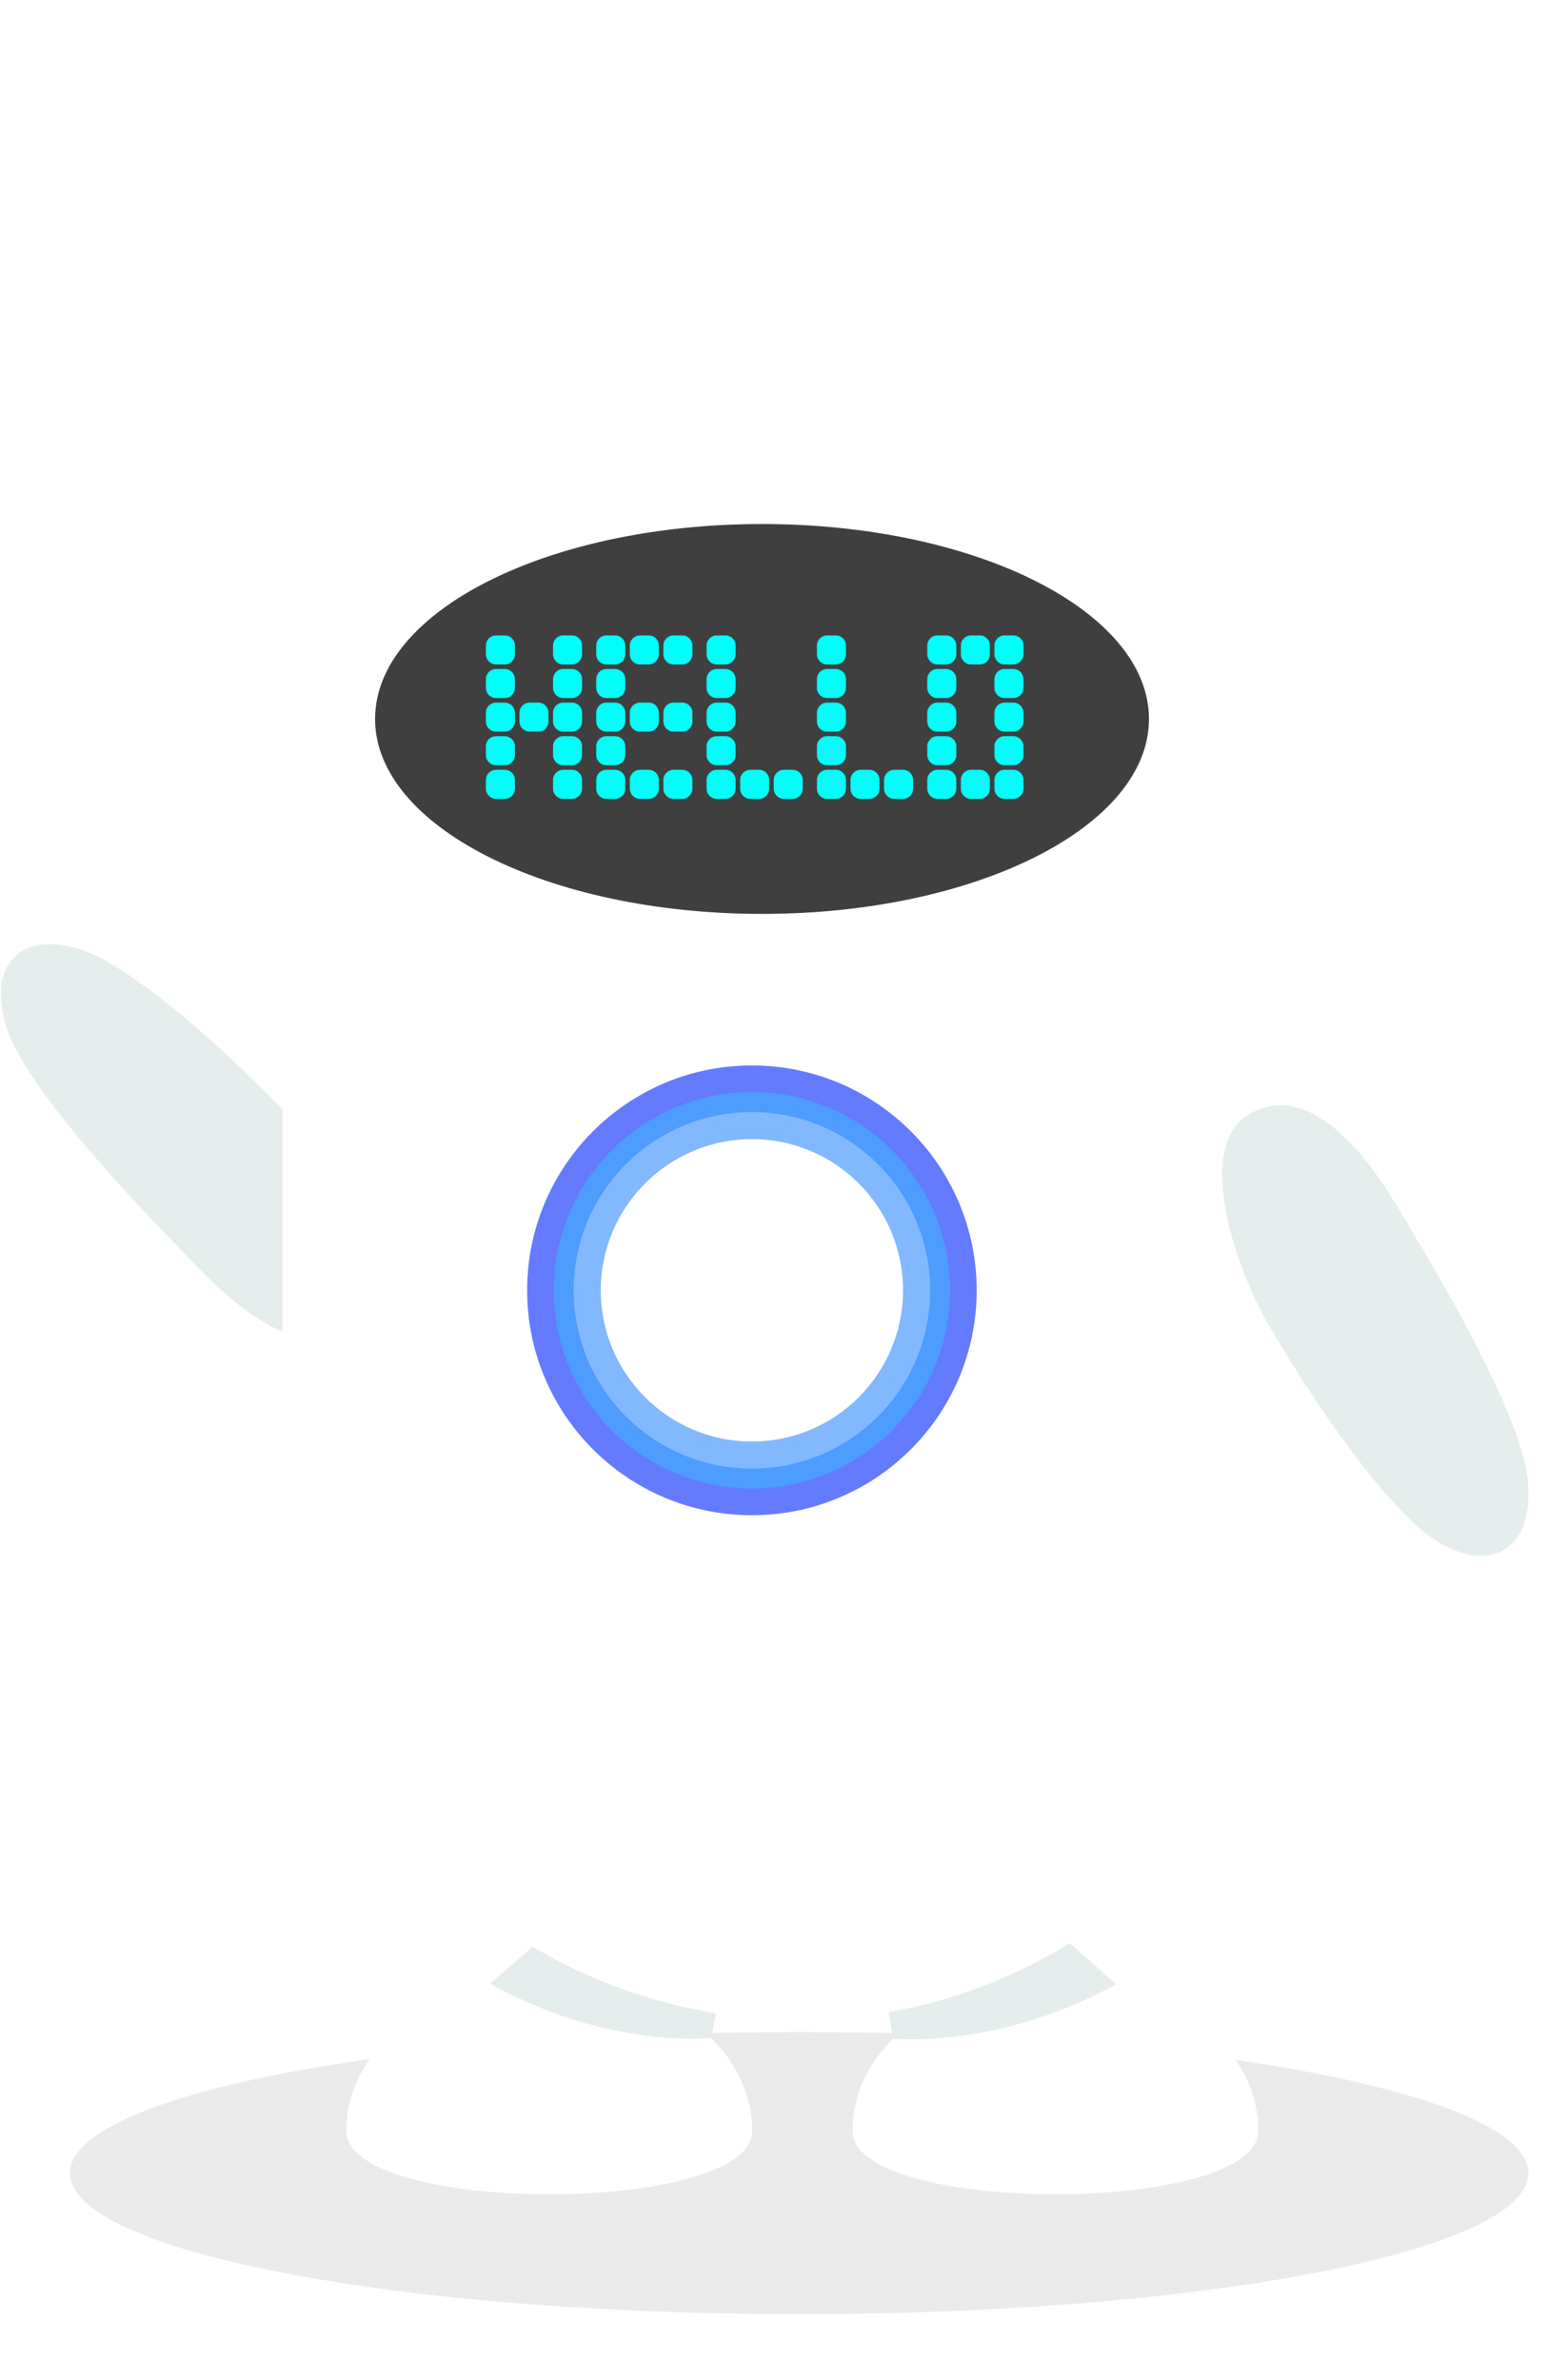 <?xml version="1.0" encoding="UTF-8" standalone="no"?>
<!-- Created with Inkscape (http://www.inkscape.org/) -->

<svg
   xmlns:dc="http://purl.org/dc/elements/1.1/"
   xmlns:cc="http://creativecommons.org/ns#"
   xmlns:rdf="http://www.w3.org/1999/02/22-rdf-syntax-ns#"
   xmlns:svg="http://www.w3.org/2000/svg"
   xmlns="http://www.w3.org/2000/svg"
   xmlns:sodipodi="http://sodipodi.sourceforge.net/DTD/sodipodi-0.dtd"
   xmlns:inkscape="http://www.inkscape.org/namespaces/inkscape"
   width="11.112mm"
   height="16.859mm"
   viewBox="0 0 11.112 16.859"
   version="1.1"
   id="svg8"
   inkscape:version="0.92.3 (2405546, 2018-03-11)"
   sodipodi:docname="cleraybot.svg"
   style="enable-background:new">
  <defs
     id="defs2">
    <filter
       inkscape:collect="always"
       style="color-interpolation-filters:sRGB"
       id="filter5297">
      <feBlend
         inkscape:collect="always"
         mode="multiply"
         in2="BackgroundImage"
         id="feBlend5299" />
    </filter>
  </defs>
  <sodipodi:namedview
     id="base"
     pagecolor="#ffffff"
     bordercolor="#666666"
     borderopacity="1.0"
     inkscape:pageopacity="0.0"
     inkscape:pageshadow="2"
     inkscape:zoom="11.2"
     inkscape:cx="48.460416"
     inkscape:cy="36.659828"
     inkscape:document-units="mm"
     inkscape:current-layer="g5127"
     showgrid="false"
     inkscape:window-width="2560"
     inkscape:window-height="1017"
     inkscape:window-x="1912"
     inkscape:window-y="-8"
     inkscape:window-maximized="1"
     fit-margin-top="0"
     fit-margin-left="0"
     fit-margin-right="0"
     fit-margin-bottom="0" />
  <g
     inkscape:label="Layer 1"
     inkscape:groupmode="layer"
     id="layer1"
     style="filter:url(#filter5297)"
     transform="translate(-0.065,-197.029)">
    <g
       id="g5127"
       transform="matrix(0.017,0,0,0.017,-4.786,195.376)">
      <g
         id="g4896"
         transform="matrix(1,0,0,0.993,4.114,3.392)">
	<path
   id="path4870"
   d="m 918.4,1006.4 c 0,32.7 -136.1,59.2 -304,59.2 -167.9,0 -304,-26.5 -304,-59.2 0,-32.7 136.1,-59.2 304,-59.2 167.9,-0.1 304,26.5 304,59.2 z"
   class="st0"
   inkscape:connector-curvature="0"
   style="opacity:0.1;fill:#333333" />

	<path
   id="path4872"
   d="m 403.6,564.8 c 18.9,19.8 48.5,66.3 28.7,85.1 -19.8,18.9 -49.2,-3.2 -68.1,-23.1 -12.8,-13.5 -62.7,-63.3 -77.6,-94.6 -3.9,-8.2 -9.4,-26.5 0.9,-36.3 10.3,-9.8 28.3,-3.5 36.3,0.9 30.2,16.8 67.1,54.6 79.8,68 z"
   class="st1"
   inkscape:connector-curvature="0"
   style="fill:#e6eded" />

	<g
   id="g4892">
		<path
   id="path4874"
   d="m 594.8,988.6 c 0,35.6 -169.2,35.6 -169.2,0 0,-35.6 37.9,-64.5 84.6,-64.5 46.8,0 84.6,28.9 84.6,64.5 z"
   class="st2"
   inkscape:connector-curvature="0"
   style="fill:#ffffff" />

		<path
   id="path4876"
   d="m 805.8,988.6 c 0,35.6 -169.2,35.6 -169.2,0 0,-35.6 37.9,-64.5 84.6,-64.5 46.8,0 84.6,28.9 84.6,64.5 z"
   class="st2"
   inkscape:connector-curvature="0"
   style="fill:#ffffff" />

		<g
   id="g4880">
			<path
   id="path4878"
   d="m 531.3,886.6 -45.7,40.3 c 9.9,5.6 22.4,11.2 34.4,15 20.5,6.5 40.5,8.9 57.8,7.8 l 8.7,-50.6 z"
   class="st1"
   inkscape:connector-curvature="0"
   style="fill:#e6eded" />

		</g>

		<g
   id="g4884">
			<path
   id="path4882"
   d="m 701.1,886.6 45.4,40.5 c -9.9,5.6 -22.1,11 -34.1,14.8 -20.5,6.5 -41.6,9.2 -59,8.1 l -7.5,-50.8 z"
   class="st1"
   inkscape:connector-curvature="0"
   style="fill:#e6eded" />

		</g>

		<path
   id="path4886"
   d="m 664.6,105.6 c -37.1,50 -60.7,130.8 -64.1,166.7 0,0 17.6,0.6 19.3,0 20.8,-93.7 77.4,-137.4 80.9,-147.8 3.5,-10.5 -1,-22.2 -10.1,-26.2 -8.9,-4.1 -19.4,-1.5 -26,7.3 z"
   class="st2"
   inkscape:connector-curvature="0"
   style="fill:#ffffff" />

		<path
   id="path4888"
   d="M 827,434.9 C 827,317.2 732.6,222 614.9,222 h -1 C 496.2,222 399,317.2 399,434.9 c 0,73.5 0,294.1 0,294.1 0,117.6 97.2,213 214.9,213 h 1 C 732.6,942 827,846.6 827,728.9 c 0,0 0,-220.5 0,-294 z"
   class="st2"
   inkscape:connector-curvature="0"
   style="fill:#ffffff" />

		<path
   id="path4890"
   d="m 760.2,396.2 c 0,45.2 -72.2,81.8 -161.3,81.8 -89.1,0 -161.3,-36.6 -161.3,-81.8 0,-45.2 72.2,-81.8 161.3,-81.8 89.1,0 161.3,36.6 161.3,81.8 z"
   class="st3"
   inkscape:connector-curvature="0"
   style="fill:#3f3f3f" />

	</g>

	<path
   id="path4894"
   d="m 810.7,651.5 c -13.9,-23.6 -32.2,-75.6 -8.6,-89.5 23.6,-13.9 47.2,14.4 61.1,38 9.4,16 46.6,76 54,109.8 1.9,8.9 3.1,27.9 -9.1,35.1 -12.2,7.2 -28.4,-3 -35.1,-9.1 -25.7,-23.1 -53,-68.4 -62.3,-84.3 z"
   class="st1"
   inkscape:connector-curvature="0"
   style="fill:#e6eded" />

</g>
      <g
         id="g5024">
	<g
   id="g4908">
		<path
   id="path4898"
   d="m 500,366.2 c 0,-2.3 -1.9,-4.2 -4.2,-4.2 h -3.7 c -2.3,0 -4.2,1.9 -4.2,4.2 v 3.7 c 0,2.3 1.9,4.2 4.2,4.2 h 3.7 c 2.3,0 4.2,-1.9 4.2,-4.2 z"
   class="st4"
   inkscape:connector-curvature="0"
   style="fill:#00fff8" />

		<path
   id="path4900"
   d="m 500,380.2 c 0,-2.3 -1.9,-4.2 -4.2,-4.2 h -3.7 c -2.3,0 -4.2,1.9 -4.2,4.2 v 3.7 c 0,2.3 1.9,4.2 4.2,4.2 h 3.7 c 2.3,0 4.2,-1.9 4.2,-4.2 z"
   class="st4"
   inkscape:connector-curvature="0"
   style="fill:#00fff8" />

		<path
   id="path4902"
   d="m 500,394.2 c 0,-2.3 -1.9,-4.2 -4.2,-4.2 h -3.7 c -2.3,0 -4.2,1.9 -4.2,4.2 v 3.7 c 0,2.3 1.9,4.2 4.2,4.2 h 3.7 c 2.3,0 4.2,-1.9 4.2,-4.2 z"
   class="st4"
   inkscape:connector-curvature="0"
   style="fill:#00fff8" />

		<path
   id="path4904"
   d="m 500,408.2 c 0,-2.3 -1.9,-4.2 -4.2,-4.2 h -3.7 c -2.3,0 -4.2,1.9 -4.2,4.2 v 3.7 c 0,2.3 1.9,4.2 4.2,4.2 h 3.7 c 2.3,0 4.2,-1.9 4.2,-4.2 z"
   class="st4"
   inkscape:connector-curvature="0"
   style="fill:#00fff8" />

		<path
   id="path4906"
   d="m 500,422.2 c 0,-2.3 -1.9,-4.2 -4.2,-4.2 h -3.7 c -2.3,0 -4.2,1.9 -4.2,4.2 v 3.7 c 0,2.3 1.9,4.2 4.2,4.2 h 3.7 c 2.3,0 4.2,-1.9 4.2,-4.2 z"
   class="st4"
   inkscape:connector-curvature="0"
   style="fill:#00fff8" />

	</g>

	<g
   id="g4912">
		<path
   id="path4910"
   d="m 514,394.2 c 0,-2.3 -1.9,-4.2 -4.2,-4.2 h -3.7 c -2.3,0 -4.2,1.9 -4.2,4.2 v 3.7 c 0,2.3 1.9,4.2 4.2,4.2 h 3.7 c 2.3,0 4.2,-1.9 4.2,-4.2 z"
   class="st4"
   inkscape:connector-curvature="0"
   style="fill:#00fff8" />

	</g>

	<g
   id="g4924">
		<path
   id="path4914"
   d="m 528,366.2 c 0,-2.3 -1.9,-4.2 -4.2,-4.2 h -3.7 c -2.3,0 -4.2,1.9 -4.2,4.2 v 3.7 c 0,2.3 1.9,4.2 4.2,4.2 h 3.7 c 2.3,0 4.2,-1.9 4.2,-4.2 z"
   class="st4"
   inkscape:connector-curvature="0"
   style="fill:#00fff8" />

		<path
   id="path4916"
   d="m 528,380.2 c 0,-2.3 -1.9,-4.2 -4.2,-4.2 h -3.7 c -2.3,0 -4.2,1.9 -4.2,4.2 v 3.7 c 0,2.3 1.9,4.2 4.2,4.2 h 3.7 c 2.3,0 4.2,-1.9 4.2,-4.2 z"
   class="st4"
   inkscape:connector-curvature="0"
   style="fill:#00fff8" />

		<path
   id="path4918"
   d="m 528,394.2 c 0,-2.3 -1.9,-4.2 -4.2,-4.2 h -3.7 c -2.3,0 -4.2,1.9 -4.2,4.2 v 3.7 c 0,2.3 1.9,4.2 4.2,4.2 h 3.7 c 2.3,0 4.2,-1.9 4.2,-4.2 z"
   class="st4"
   inkscape:connector-curvature="0"
   style="fill:#00fff8" />

		<path
   id="path4920"
   d="m 528,408.2 c 0,-2.3 -1.9,-4.2 -4.2,-4.2 h -3.7 c -2.3,0 -4.2,1.9 -4.2,4.2 v 3.7 c 0,2.3 1.9,4.2 4.2,4.2 h 3.7 c 2.3,0 4.2,-1.9 4.2,-4.2 z"
   class="st4"
   inkscape:connector-curvature="0"
   style="fill:#00fff8" />

		<path
   id="path4922"
   d="m 528,422.2 c 0,-2.3 -1.9,-4.2 -4.2,-4.2 h -3.7 c -2.3,0 -4.2,1.9 -4.2,4.2 v 3.7 c 0,2.3 1.9,4.2 4.2,4.2 h 3.7 c 2.3,0 4.2,-1.9 4.2,-4.2 z"
   class="st4"
   inkscape:connector-curvature="0"
   style="fill:#00fff8" />

	</g>

	<g
   id="g4936">
		<path
   id="path4926"
   d="m 546,366.2 c 0,-2.3 -1.9,-4.2 -4.2,-4.2 h -3.7 c -2.3,0 -4.2,1.9 -4.2,4.2 v 3.7 c 0,2.3 1.9,4.2 4.2,4.2 h 3.7 c 2.3,0 4.2,-1.9 4.2,-4.2 z"
   class="st4"
   inkscape:connector-curvature="0"
   style="fill:#00fff8" />

		<path
   id="path4928"
   d="m 546,380.2 c 0,-2.3 -1.9,-4.2 -4.2,-4.2 h -3.7 c -2.3,0 -4.2,1.9 -4.2,4.2 v 3.7 c 0,2.3 1.9,4.2 4.2,4.2 h 3.7 c 2.3,0 4.2,-1.9 4.2,-4.2 z"
   class="st4"
   inkscape:connector-curvature="0"
   style="fill:#00fff8" />

		<path
   id="path4930"
   d="m 546,394.2 c 0,-2.3 -1.9,-4.2 -4.2,-4.2 h -3.7 c -2.3,0 -4.2,1.9 -4.2,4.2 v 3.7 c 0,2.3 1.9,4.2 4.2,4.2 h 3.7 c 2.3,0 4.2,-1.9 4.2,-4.2 z"
   class="st4"
   inkscape:connector-curvature="0"
   style="fill:#00fff8" />

		<path
   id="path4932"
   d="m 546,408.2 c 0,-2.3 -1.9,-4.2 -4.2,-4.2 h -3.7 c -2.3,0 -4.2,1.9 -4.2,4.2 v 3.7 c 0,2.3 1.9,4.2 4.2,4.2 h 3.7 c 2.3,0 4.2,-1.9 4.2,-4.2 z"
   class="st4"
   inkscape:connector-curvature="0"
   style="fill:#00fff8" />

		<path
   id="path4934"
   d="m 546,422.2 c 0,-2.3 -1.9,-4.2 -4.2,-4.2 h -3.7 c -2.3,0 -4.2,1.9 -4.2,4.2 v 3.7 c 0,2.3 1.9,4.2 4.2,4.2 h 3.7 c 2.3,0 4.2,-1.9 4.2,-4.2 z"
   class="st4"
   inkscape:connector-curvature="0"
   style="fill:#00fff8" />

	</g>

	<g
   id="g4944">
		<path
   id="path4938"
   d="m 560,366.2 c 0,-2.3 -1.9,-4.2 -4.2,-4.2 h -3.7 c -2.3,0 -4.2,1.9 -4.2,4.2 v 3.7 c 0,2.3 1.9,4.2 4.2,4.2 h 3.7 c 2.3,0 4.2,-1.9 4.2,-4.2 z"
   class="st4"
   inkscape:connector-curvature="0"
   style="fill:#00fff8" />

		<path
   id="path4940"
   d="m 560,394.2 c 0,-2.3 -1.9,-4.2 -4.2,-4.2 h -3.7 c -2.3,0 -4.2,1.9 -4.2,4.2 v 3.7 c 0,2.3 1.9,4.2 4.2,4.2 h 3.7 c 2.3,0 4.2,-1.9 4.2,-4.2 z"
   class="st4"
   inkscape:connector-curvature="0"
   style="fill:#00fff8" />

		<path
   id="path4942"
   d="m 560,422.2 c 0,-2.3 -1.9,-4.2 -4.2,-4.2 h -3.7 c -2.3,0 -4.2,1.9 -4.2,4.2 v 3.7 c 0,2.3 1.9,4.2 4.2,4.2 h 3.7 c 2.3,0 4.2,-1.9 4.2,-4.2 z"
   class="st4"
   inkscape:connector-curvature="0"
   style="fill:#00fff8" />

	</g>

	<g
   id="g4952">
		<path
   id="path4946"
   d="m 574,366.2 c 0,-2.3 -1.9,-4.2 -4.2,-4.2 h -3.7 c -2.3,0 -4.2,1.9 -4.2,4.2 v 3.7 c 0,2.3 1.9,4.2 4.2,4.2 h 3.7 c 2.3,0 4.2,-1.9 4.2,-4.2 z"
   class="st4"
   inkscape:connector-curvature="0"
   style="fill:#00fff8" />

		<path
   id="path4948"
   d="m 574,394.2 c 0,-2.3 -1.9,-4.2 -4.2,-4.2 h -3.7 c -2.3,0 -4.2,1.9 -4.2,4.2 v 3.7 c 0,2.3 1.9,4.2 4.2,4.2 h 3.7 c 2.3,0 4.2,-1.9 4.2,-4.2 z"
   class="st4"
   inkscape:connector-curvature="0"
   style="fill:#00fff8" />

		<path
   id="path4950"
   d="m 574,422.2 c 0,-2.3 -1.9,-4.2 -4.2,-4.2 h -3.7 c -2.3,0 -4.2,1.9 -4.2,4.2 v 3.7 c 0,2.3 1.9,4.2 4.2,4.2 h 3.7 c 2.3,0 4.2,-1.9 4.2,-4.2 z"
   class="st4"
   inkscape:connector-curvature="0"
   style="fill:#00fff8" />

	</g>

	<g
   id="g4964">
		<path
   id="path4954"
   d="m 592,366.2 c 0,-2.3 -1.9,-4.2 -4.2,-4.2 h -3.7 c -2.3,0 -4.2,1.9 -4.2,4.2 v 3.7 c 0,2.3 1.9,4.2 4.2,4.2 h 3.7 c 2.3,0 4.2,-1.9 4.2,-4.2 z"
   class="st4"
   inkscape:connector-curvature="0"
   style="fill:#00fff8" />

		<path
   id="path4956"
   d="m 592,380.2 c 0,-2.3 -1.9,-4.2 -4.2,-4.2 h -3.7 c -2.3,0 -4.2,1.9 -4.2,4.2 v 3.7 c 0,2.3 1.9,4.2 4.2,4.2 h 3.7 c 2.3,0 4.2,-1.9 4.2,-4.2 z"
   class="st4"
   inkscape:connector-curvature="0"
   style="fill:#00fff8" />

		<path
   id="path4958"
   d="m 592,394.2 c 0,-2.3 -1.9,-4.2 -4.2,-4.2 h -3.7 c -2.3,0 -4.2,1.9 -4.2,4.2 v 3.7 c 0,2.3 1.9,4.2 4.2,4.2 h 3.7 c 2.3,0 4.2,-1.9 4.2,-4.2 z"
   class="st4"
   inkscape:connector-curvature="0"
   style="fill:#00fff8" />

		<path
   id="path4960"
   d="m 592,408.2 c 0,-2.3 -1.9,-4.2 -4.2,-4.2 h -3.7 c -2.3,0 -4.2,1.9 -4.2,4.2 v 3.7 c 0,2.3 1.9,4.2 4.2,4.2 h 3.7 c 2.3,0 4.2,-1.9 4.2,-4.2 z"
   class="st4"
   inkscape:connector-curvature="0"
   style="fill:#00fff8" />

		<path
   id="path4962"
   d="m 592,422.2 c 0,-2.3 -1.9,-4.2 -4.2,-4.2 h -3.7 c -2.3,0 -4.2,1.9 -4.2,4.2 v 3.7 c 0,2.3 1.9,4.2 4.2,4.2 h 3.7 c 2.3,0 4.2,-1.9 4.2,-4.2 z"
   class="st4"
   inkscape:connector-curvature="0"
   style="fill:#00fff8" />

	</g>

	<g
   id="g4968">
		<path
   id="path4966"
   d="m 606,422.2 c 0,-2.3 -1.9,-4.2 -4.2,-4.2 h -3.7 c -2.3,0 -4.2,1.9 -4.2,4.2 v 3.7 c 0,2.3 1.9,4.2 4.2,4.2 h 3.7 c 2.3,0 4.2,-1.9 4.2,-4.2 z"
   class="st4"
   inkscape:connector-curvature="0"
   style="fill:#00fff8" />

	</g>

	<g
   id="g4972">
		<path
   id="path4970"
   d="m 620,422.2 c 0,-2.3 -1.9,-4.2 -4.2,-4.2 h -3.7 c -2.3,0 -4.2,1.9 -4.2,4.2 v 3.7 c 0,2.3 1.9,4.2 4.2,4.2 h 3.7 c 2.3,0 4.2,-1.9 4.2,-4.2 z"
   class="st4"
   inkscape:connector-curvature="0"
   style="fill:#00fff8" />

	</g>

	<g
   id="g4988">
		<path
   id="path4974"
   d="m 638,366.2 c 0,-2.3 -1.9,-4.2 -4.2,-4.2 h -3.7 c -2.3,0 -4.2,1.9 -4.2,4.2 v 3.7 c 0,2.3 1.9,4.2 4.2,4.2 h 3.7 c 2.3,0 4.2,-1.9 4.2,-4.2 z"
   class="st4"
   inkscape:connector-curvature="0"
   style="fill:#00fff8" />

		<path
   id="path4976"
   d="m 638,380.2 c 0,-2.3 -1.9,-4.2 -4.2,-4.2 h -3.7 c -2.3,0 -4.2,1.9 -4.2,4.2 v 3.7 c 0,2.3 1.9,4.2 4.2,4.2 h 3.7 c 2.3,0 4.2,-1.9 4.2,-4.2 z"
   class="st4"
   inkscape:connector-curvature="0"
   style="fill:#00fff8" />

		<path
   id="path4978"
   d="m 638,394.2 c 0,-2.3 -1.9,-4.2 -4.2,-4.2 h -3.7 c -2.3,0 -4.2,1.9 -4.2,4.2 v 3.7 c 0,2.3 1.9,4.2 4.2,4.2 h 3.7 c 2.3,0 4.2,-1.9 4.2,-4.2 z"
   class="st4"
   inkscape:connector-curvature="0"
   style="fill:#00fff8" />

		<path
   id="path4980"
   d="m 638,408.2 c 0,-2.3 -1.9,-4.2 -4.2,-4.2 h -3.7 c -2.3,0 -4.2,1.9 -4.2,4.2 v 3.7 c 0,2.3 1.9,4.2 4.2,4.2 h 3.7 c 2.3,0 4.2,-1.9 4.2,-4.2 z"
   class="st4"
   inkscape:connector-curvature="0"
   style="fill:#00fff8" />

		<path
   id="path4982"
   d="m 638,422.2 c 0,-2.3 -1.9,-4.2 -4.2,-4.2 h -3.7 c -2.3,0 -4.2,1.9 -4.2,4.2 v 3.7 c 0,2.3 1.9,4.2 4.2,4.2 h 3.7 c 2.3,0 4.2,-1.9 4.2,-4.2 z"
   class="st4"
   inkscape:connector-curvature="0"
   style="fill:#00fff8" />

		<g
   id="g4986">
			<path
   id="path4984"
   d="m 652,422.2 c 0,-2.3 -1.9,-4.2 -4.2,-4.2 h -3.7 c -2.3,0 -4.2,1.9 -4.2,4.2 v 3.7 c 0,2.3 1.9,4.2 4.2,4.2 h 3.7 c 2.3,0 4.2,-1.9 4.2,-4.2 z"
   class="st4"
   inkscape:connector-curvature="0"
   style="fill:#00fff8" />

		</g>

	</g>

	<g
   id="g4992">
		<path
   id="path4990"
   d="m 666,422.2 c 0,-2.3 -1.9,-4.2 -4.2,-4.2 h -3.7 c -2.3,0 -4.2,1.9 -4.2,4.2 v 3.7 c 0,2.3 1.9,4.2 4.2,4.2 h 3.7 c 2.3,0 4.2,-1.9 4.2,-4.2 z"
   class="st4"
   inkscape:connector-curvature="0"
   style="fill:#00fff8" />

	</g>

	<g
   id="g5010">
		<path
   id="path4994"
   d="m 684,366.2 c 0,-2.3 -1.9,-4.2 -4.2,-4.2 h -3.7 c -2.3,0 -4.2,1.9 -4.2,4.2 v 3.7 c 0,2.3 1.9,4.2 4.2,4.2 h 3.7 c 2.3,0 4.2,-1.9 4.2,-4.2 z"
   class="st4"
   inkscape:connector-curvature="0"
   style="fill:#00fff8" />

		<path
   id="path4996"
   d="m 684,380.2 c 0,-2.3 -1.9,-4.2 -4.2,-4.2 h -3.7 c -2.3,0 -4.2,1.9 -4.2,4.2 v 3.7 c 0,2.3 1.9,4.2 4.2,4.2 h 3.7 c 2.3,0 4.2,-1.9 4.2,-4.2 z"
   class="st4"
   inkscape:connector-curvature="0"
   style="fill:#00fff8" />

		<path
   id="path4998"
   d="m 684,394.2 c 0,-2.3 -1.9,-4.2 -4.2,-4.2 h -3.7 c -2.3,0 -4.2,1.9 -4.2,4.2 v 3.7 c 0,2.3 1.9,4.2 4.2,4.2 h 3.7 c 2.3,0 4.2,-1.9 4.2,-4.2 z"
   class="st4"
   inkscape:connector-curvature="0"
   style="fill:#00fff8" />

		<path
   id="path5000"
   d="m 684,408.2 c 0,-2.3 -1.9,-4.2 -4.2,-4.2 h -3.7 c -2.3,0 -4.2,1.9 -4.2,4.2 v 3.7 c 0,2.3 1.9,4.2 4.2,4.2 h 3.7 c 2.3,0 4.2,-1.9 4.2,-4.2 z"
   class="st4"
   inkscape:connector-curvature="0"
   style="fill:#00fff8" />

		<path
   id="path5002"
   d="m 684,422.2 c 0,-2.3 -1.9,-4.2 -4.2,-4.2 h -3.7 c -2.3,0 -4.2,1.9 -4.2,4.2 v 3.7 c 0,2.3 1.9,4.2 4.2,4.2 h 3.7 c 2.3,0 4.2,-1.9 4.2,-4.2 z"
   class="st4"
   inkscape:connector-curvature="0"
   style="fill:#00fff8" />

		<g
   id="g5008">
			<path
   id="path5004"
   d="m 698,366.2 c 0,-2.3 -1.9,-4.2 -4.2,-4.2 h -3.7 c -2.3,0 -4.2,1.9 -4.2,4.2 v 3.7 c 0,2.3 1.9,4.2 4.2,4.2 h 3.7 c 2.3,0 4.2,-1.9 4.2,-4.2 z"
   class="st4"
   inkscape:connector-curvature="0"
   style="fill:#00fff8" />

			<path
   id="path5006"
   d="m 698,422.2 c 0,-2.3 -1.9,-4.2 -4.2,-4.2 h -3.7 c -2.3,0 -4.2,1.9 -4.2,4.2 v 3.7 c 0,2.3 1.9,4.2 4.2,4.2 h 3.7 c 2.3,0 4.2,-1.9 4.2,-4.2 z"
   class="st4"
   inkscape:connector-curvature="0"
   style="fill:#00fff8" />

		</g>

	</g>

	<g
   id="g5022">
		<path
   id="path5012"
   d="m 712,366.2 c 0,-2.3 -1.9,-4.2 -4.2,-4.2 h -3.7 c -2.3,0 -4.2,1.9 -4.2,4.2 v 3.7 c 0,2.3 1.9,4.2 4.2,4.2 h 3.7 c 2.3,0 4.2,-1.9 4.2,-4.2 z"
   class="st4"
   inkscape:connector-curvature="0"
   style="fill:#00fff8" />

		<path
   id="path5014"
   d="m 712,380.2 c 0,-2.3 -1.9,-4.2 -4.2,-4.2 h -3.7 c -2.3,0 -4.2,1.9 -4.2,4.2 v 3.7 c 0,2.3 1.9,4.2 4.2,4.2 h 3.7 c 2.3,0 4.2,-1.9 4.2,-4.2 z"
   class="st4"
   inkscape:connector-curvature="0"
   style="fill:#00fff8" />

		<path
   id="path5016"
   d="m 712,394.2 c 0,-2.3 -1.9,-4.2 -4.2,-4.2 h -3.7 c -2.3,0 -4.2,1.9 -4.2,4.2 v 3.7 c 0,2.3 1.9,4.2 4.2,4.2 h 3.7 c 2.3,0 4.2,-1.9 4.2,-4.2 z"
   class="st4"
   inkscape:connector-curvature="0"
   style="fill:#00fff8" />

		<path
   id="path5018"
   d="m 712,408.2 c 0,-2.3 -1.9,-4.2 -4.2,-4.2 h -3.7 c -2.3,0 -4.2,1.9 -4.2,4.2 v 3.7 c 0,2.3 1.9,4.2 4.2,4.2 h 3.7 c 2.3,0 4.2,-1.9 4.2,-4.2 z"
   class="st4"
   inkscape:connector-curvature="0"
   style="fill:#00fff8" />

		<path
   id="path5020"
   d="m 712,422.2 c 0,-2.3 -1.9,-4.2 -4.2,-4.2 h -3.7 c -2.3,0 -4.2,1.9 -4.2,4.2 v 3.7 c 0,2.3 1.9,4.2 4.2,4.2 h 3.7 c 2.3,0 4.2,-1.9 4.2,-4.2 z"
   class="st4"
   inkscape:connector-curvature="0"
   style="fill:#00fff8" />

	</g>

</g>
      <circle
         id="circle5026"
         r="93.7"
         cy="634.9"
         cx="598.8"
         class="st5"
         style="opacity:0.66;fill:#1536ff" />
      <circle
         id="circle5028"
         r="82.6"
         cy="634.9"
         cx="598.8"
         class="st6"
         style="opacity:0.33;fill:#1fe2ff" />
      <circle
         id="circle5030"
         r="74.3"
         cy="634.9"
         cx="598.8"
         class="st7"
         style="opacity:0.33;fill:#e9f0ff" />
      <circle
         id="circle5032"
         r="63"
         cy="634.9"
         cx="598.8"
         class="st2"
         style="fill:#ffffff" />
      <circle
         id="circle5034"
         r="51.3"
         cy="634.9"
         cx="598.8"
         class="st2"
         style="fill:#ffffff" />
    </g>
    <g
       transform="matrix(0.265,0,0,0.265,221.495,-7.914)"
       id="g5295">
      <g
         id="g5155">
	<path
   style="opacity:0.1;fill:#333333"
   inkscape:connector-curvature="0"
   class="st0"
   d="m 918.4,1006.4 c 0,32.7 -136.1,59.2 -304,59.2 -167.9,0 -304,-26.5 -304,-59.2 0,-32.7 136.1,-59.2 304,-59.2 167.9,-0.1 304,26.5 304,59.2 z"
   id="path5129" />

	<path
   style="fill:#e6eded"
   inkscape:connector-curvature="0"
   class="st1"
   d="m 403.6,564.8 c 18.9,19.8 48.5,66.3 28.7,85.1 -19.8,18.9 -49.2,-3.2 -68.1,-23.1 -12.8,-13.5 -62.7,-63.3 -77.6,-94.6 -3.9,-8.2 -9.4,-26.5 0.9,-36.3 10.3,-9.8 28.3,-3.5 36.3,0.9 30.2,16.8 67.1,54.6 79.8,68 z"
   id="path5131" />

	<g
   id="g5151">
		<path
   style="fill:#ffffff"
   inkscape:connector-curvature="0"
   class="st2"
   d="m 594.8,988.6 c 0,35.6 -169.2,35.6 -169.2,0 0,-35.6 37.9,-64.5 84.6,-64.5 46.8,0 84.6,28.9 84.6,64.5 z"
   id="path5133" />

		<path
   style="fill:#ffffff"
   inkscape:connector-curvature="0"
   class="st2"
   d="m 805.8,988.6 c 0,35.6 -169.2,35.6 -169.2,0 0,-35.6 37.9,-64.5 84.6,-64.5 46.8,0 84.6,28.9 84.6,64.5 z"
   id="path5135" />

		<g
   id="g5139">
			<path
   style="fill:#e6eded"
   inkscape:connector-curvature="0"
   class="st1"
   d="m 531.3,886.6 -45.7,40.3 c 9.9,5.6 22.4,11.2 34.4,15 20.5,6.5 40.5,8.9 57.8,7.8 l 8.7,-50.6 z"
   id="path5137" />

		</g>

		<g
   id="g5143">
			<path
   style="fill:#e6eded"
   inkscape:connector-curvature="0"
   class="st1"
   d="m 701.1,886.6 45.4,40.5 c -9.9,5.6 -22.1,11 -34.1,14.8 -20.5,6.5 -41.6,9.2 -59,8.1 l -7.5,-50.8 z"
   id="path5141" />

		</g>

		<path
   style="fill:#ffffff"
   inkscape:connector-curvature="0"
   class="st2"
   d="m 664.6,105.6 c -37.1,50 -60.7,130.8 -64.1,166.7 0,0 17.6,0.6 19.3,0 20.8,-93.7 77.4,-137.4 80.9,-147.8 3.5,-10.5 -1,-22.2 -10.1,-26.2 -8.9,-4.1 -19.4,-1.5 -26,7.3 z"
   id="path5145" />

		<path
   style="fill:#ffffff"
   inkscape:connector-curvature="0"
   class="st2"
   d="M 827,434.9 C 827,317.2 732.6,222 614.9,222 h -1 C 496.2,222 399,317.2 399,434.9 c 0,73.5 0,294.1 0,294.1 0,117.6 97.2,213 214.9,213 h 1 C 732.6,942 827,846.6 827,728.9 c 0,0 0,-220.5 0,-294 z"
   id="path5147" />

		<path
   style="fill:#3f3f3f"
   inkscape:connector-curvature="0"
   class="st3"
   d="m 760.2,396.2 c 0,45.2 -72.2,81.8 -161.3,81.8 -89.1,0 -161.3,-36.6 -161.3,-81.8 0,-45.2 72.2,-81.8 161.3,-81.8 89.1,0 161.3,36.6 161.3,81.8 z"
   id="path5149" />

	</g>

	<path
   style="fill:#e6eded"
   inkscape:connector-curvature="0"
   class="st1"
   d="m 810.7,651.5 c -13.9,-23.6 -32.2,-75.6 -8.6,-89.5 23.6,-13.9 47.2,14.4 61.1,38 9.4,16 46.6,76 54,109.8 1.9,8.9 3.1,27.9 -9.1,35.1 -12.2,7.2 -28.4,-3 -35.1,-9.1 -25.7,-23.1 -53,-68.4 -62.3,-84.3 z"
   id="path5153" />

</g>
      <g
         id="g5283">
	<g
   id="g5167">
		<path
   style="fill:#00fff8"
   inkscape:connector-curvature="0"
   class="st4"
   d="m 500,366.2 c 0,-2.3 -1.9,-4.2 -4.2,-4.2 h -3.7 c -2.3,0 -4.2,1.9 -4.2,4.2 v 3.7 c 0,2.3 1.9,4.2 4.2,4.2 h 3.7 c 2.3,0 4.2,-1.9 4.2,-4.2 z"
   id="path5157" />

		<path
   style="fill:#00fff8"
   inkscape:connector-curvature="0"
   class="st4"
   d="m 500,380.2 c 0,-2.3 -1.9,-4.2 -4.2,-4.2 h -3.7 c -2.3,0 -4.2,1.9 -4.2,4.2 v 3.7 c 0,2.3 1.9,4.2 4.2,4.2 h 3.7 c 2.3,0 4.2,-1.9 4.2,-4.2 z"
   id="path5159" />

		<path
   style="fill:#00fff8"
   inkscape:connector-curvature="0"
   class="st4"
   d="m 500,394.2 c 0,-2.3 -1.9,-4.2 -4.2,-4.2 h -3.7 c -2.3,0 -4.2,1.9 -4.2,4.2 v 3.7 c 0,2.3 1.9,4.2 4.2,4.2 h 3.7 c 2.3,0 4.2,-1.9 4.2,-4.2 z"
   id="path5161" />

		<path
   style="fill:#00fff8"
   inkscape:connector-curvature="0"
   class="st4"
   d="m 500,408.2 c 0,-2.3 -1.9,-4.2 -4.2,-4.2 h -3.7 c -2.3,0 -4.2,1.9 -4.2,4.2 v 3.7 c 0,2.3 1.9,4.2 4.2,4.2 h 3.7 c 2.3,0 4.2,-1.9 4.2,-4.2 z"
   id="path5163" />

		<path
   style="fill:#00fff8"
   inkscape:connector-curvature="0"
   class="st4"
   d="m 500,422.2 c 0,-2.3 -1.9,-4.2 -4.2,-4.2 h -3.7 c -2.3,0 -4.2,1.9 -4.2,4.2 v 3.7 c 0,2.3 1.9,4.2 4.2,4.2 h 3.7 c 2.3,0 4.2,-1.9 4.2,-4.2 z"
   id="path5165" />

	</g>

	<g
   id="g5171">
		<path
   style="fill:#00fff8"
   inkscape:connector-curvature="0"
   class="st4"
   d="m 514,394.2 c 0,-2.3 -1.9,-4.2 -4.2,-4.2 h -3.7 c -2.3,0 -4.2,1.9 -4.2,4.2 v 3.7 c 0,2.3 1.9,4.2 4.2,4.2 h 3.7 c 2.3,0 4.2,-1.9 4.2,-4.2 z"
   id="path5169" />

	</g>

	<g
   id="g5183">
		<path
   style="fill:#00fff8"
   inkscape:connector-curvature="0"
   class="st4"
   d="m 528,366.2 c 0,-2.3 -1.9,-4.2 -4.2,-4.2 h -3.7 c -2.3,0 -4.2,1.9 -4.2,4.2 v 3.7 c 0,2.3 1.9,4.2 4.2,4.2 h 3.7 c 2.3,0 4.2,-1.9 4.2,-4.2 z"
   id="path5173" />

		<path
   style="fill:#00fff8"
   inkscape:connector-curvature="0"
   class="st4"
   d="m 528,380.2 c 0,-2.3 -1.9,-4.2 -4.2,-4.2 h -3.7 c -2.3,0 -4.2,1.9 -4.2,4.2 v 3.7 c 0,2.3 1.9,4.2 4.2,4.2 h 3.7 c 2.3,0 4.2,-1.9 4.2,-4.2 z"
   id="path5175" />

		<path
   style="fill:#00fff8"
   inkscape:connector-curvature="0"
   class="st4"
   d="m 528,394.2 c 0,-2.3 -1.9,-4.2 -4.2,-4.2 h -3.7 c -2.3,0 -4.2,1.9 -4.2,4.2 v 3.7 c 0,2.3 1.9,4.2 4.2,4.2 h 3.7 c 2.3,0 4.2,-1.9 4.2,-4.2 z"
   id="path5177" />

		<path
   style="fill:#00fff8"
   inkscape:connector-curvature="0"
   class="st4"
   d="m 528,408.2 c 0,-2.3 -1.9,-4.2 -4.2,-4.2 h -3.7 c -2.3,0 -4.2,1.9 -4.2,4.2 v 3.7 c 0,2.3 1.9,4.2 4.2,4.2 h 3.7 c 2.3,0 4.2,-1.9 4.2,-4.2 z"
   id="path5179" />

		<path
   style="fill:#00fff8"
   inkscape:connector-curvature="0"
   class="st4"
   d="m 528,422.2 c 0,-2.3 -1.9,-4.2 -4.2,-4.2 h -3.7 c -2.3,0 -4.2,1.9 -4.2,4.2 v 3.7 c 0,2.3 1.9,4.2 4.2,4.2 h 3.7 c 2.3,0 4.2,-1.9 4.2,-4.2 z"
   id="path5181" />

	</g>

	<g
   id="g5195">
		<path
   style="fill:#00fff8"
   inkscape:connector-curvature="0"
   class="st4"
   d="m 546,366.2 c 0,-2.3 -1.9,-4.2 -4.2,-4.2 h -3.7 c -2.3,0 -4.2,1.9 -4.2,4.2 v 3.7 c 0,2.3 1.9,4.2 4.2,4.2 h 3.7 c 2.3,0 4.2,-1.9 4.2,-4.2 z"
   id="path5185" />

		<path
   style="fill:#00fff8"
   inkscape:connector-curvature="0"
   class="st4"
   d="m 546,380.2 c 0,-2.3 -1.9,-4.2 -4.2,-4.2 h -3.7 c -2.3,0 -4.2,1.9 -4.2,4.2 v 3.7 c 0,2.3 1.9,4.2 4.2,4.2 h 3.7 c 2.3,0 4.2,-1.9 4.2,-4.2 z"
   id="path5187" />

		<path
   style="fill:#00fff8"
   inkscape:connector-curvature="0"
   class="st4"
   d="m 546,394.2 c 0,-2.3 -1.9,-4.2 -4.2,-4.2 h -3.7 c -2.3,0 -4.2,1.9 -4.2,4.2 v 3.7 c 0,2.3 1.9,4.2 4.2,4.2 h 3.7 c 2.3,0 4.2,-1.9 4.2,-4.2 z"
   id="path5189" />

		<path
   style="fill:#00fff8"
   inkscape:connector-curvature="0"
   class="st4"
   d="m 546,408.2 c 0,-2.3 -1.9,-4.2 -4.2,-4.2 h -3.7 c -2.3,0 -4.2,1.9 -4.2,4.2 v 3.7 c 0,2.3 1.9,4.2 4.2,4.2 h 3.7 c 2.3,0 4.2,-1.9 4.2,-4.2 z"
   id="path5191" />

		<path
   style="fill:#00fff8"
   inkscape:connector-curvature="0"
   class="st4"
   d="m 546,422.2 c 0,-2.3 -1.9,-4.2 -4.2,-4.2 h -3.7 c -2.3,0 -4.2,1.9 -4.2,4.2 v 3.7 c 0,2.3 1.9,4.2 4.2,4.2 h 3.7 c 2.3,0 4.2,-1.9 4.2,-4.2 z"
   id="path5193" />

	</g>

	<g
   id="g5203">
		<path
   style="fill:#00fff8"
   inkscape:connector-curvature="0"
   class="st4"
   d="m 560,366.2 c 0,-2.3 -1.9,-4.2 -4.2,-4.2 h -3.7 c -2.3,0 -4.2,1.9 -4.2,4.2 v 3.7 c 0,2.3 1.9,4.2 4.2,4.2 h 3.7 c 2.3,0 4.2,-1.9 4.2,-4.2 z"
   id="path5197" />

		<path
   style="fill:#00fff8"
   inkscape:connector-curvature="0"
   class="st4"
   d="m 560,394.2 c 0,-2.3 -1.9,-4.2 -4.2,-4.2 h -3.7 c -2.3,0 -4.2,1.9 -4.2,4.2 v 3.7 c 0,2.3 1.9,4.2 4.2,4.2 h 3.7 c 2.3,0 4.2,-1.9 4.2,-4.2 z"
   id="path5199" />

		<path
   style="fill:#00fff8"
   inkscape:connector-curvature="0"
   class="st4"
   d="m 560,422.2 c 0,-2.3 -1.9,-4.2 -4.2,-4.2 h -3.7 c -2.3,0 -4.2,1.9 -4.2,4.2 v 3.7 c 0,2.3 1.9,4.2 4.2,4.2 h 3.7 c 2.3,0 4.2,-1.9 4.2,-4.2 z"
   id="path5201" />

	</g>

	<g
   id="g5211">
		<path
   style="fill:#00fff8"
   inkscape:connector-curvature="0"
   class="st4"
   d="m 574,366.2 c 0,-2.3 -1.9,-4.2 -4.2,-4.2 h -3.7 c -2.3,0 -4.2,1.9 -4.2,4.2 v 3.7 c 0,2.3 1.9,4.2 4.2,4.2 h 3.7 c 2.3,0 4.2,-1.9 4.2,-4.2 z"
   id="path5205" />

		<path
   style="fill:#00fff8"
   inkscape:connector-curvature="0"
   class="st4"
   d="m 574,394.2 c 0,-2.3 -1.9,-4.2 -4.2,-4.2 h -3.7 c -2.3,0 -4.2,1.9 -4.2,4.2 v 3.7 c 0,2.3 1.9,4.2 4.2,4.2 h 3.7 c 2.3,0 4.2,-1.9 4.2,-4.2 z"
   id="path5207" />

		<path
   style="fill:#00fff8"
   inkscape:connector-curvature="0"
   class="st4"
   d="m 574,422.2 c 0,-2.3 -1.9,-4.2 -4.2,-4.2 h -3.7 c -2.3,0 -4.2,1.9 -4.2,4.2 v 3.7 c 0,2.3 1.9,4.2 4.2,4.2 h 3.7 c 2.3,0 4.2,-1.9 4.2,-4.2 z"
   id="path5209" />

	</g>

	<g
   id="g5223">
		<path
   style="fill:#00fff8"
   inkscape:connector-curvature="0"
   class="st4"
   d="m 592,366.2 c 0,-2.3 -1.9,-4.2 -4.2,-4.2 h -3.7 c -2.3,0 -4.2,1.9 -4.2,4.2 v 3.7 c 0,2.3 1.9,4.2 4.2,4.2 h 3.7 c 2.3,0 4.2,-1.9 4.2,-4.2 z"
   id="path5213" />

		<path
   style="fill:#00fff8"
   inkscape:connector-curvature="0"
   class="st4"
   d="m 592,380.2 c 0,-2.3 -1.9,-4.2 -4.2,-4.2 h -3.7 c -2.3,0 -4.2,1.9 -4.2,4.2 v 3.7 c 0,2.3 1.9,4.2 4.2,4.2 h 3.7 c 2.3,0 4.2,-1.9 4.2,-4.2 z"
   id="path5215" />

		<path
   style="fill:#00fff8"
   inkscape:connector-curvature="0"
   class="st4"
   d="m 592,394.2 c 0,-2.3 -1.9,-4.2 -4.2,-4.2 h -3.7 c -2.3,0 -4.2,1.9 -4.2,4.2 v 3.7 c 0,2.3 1.9,4.2 4.2,4.2 h 3.7 c 2.3,0 4.2,-1.9 4.2,-4.2 z"
   id="path5217" />

		<path
   style="fill:#00fff8"
   inkscape:connector-curvature="0"
   class="st4"
   d="m 592,408.2 c 0,-2.3 -1.9,-4.2 -4.2,-4.2 h -3.7 c -2.3,0 -4.2,1.9 -4.2,4.2 v 3.7 c 0,2.3 1.9,4.2 4.2,4.2 h 3.7 c 2.3,0 4.2,-1.9 4.2,-4.2 z"
   id="path5219" />

		<path
   style="fill:#00fff8"
   inkscape:connector-curvature="0"
   class="st4"
   d="m 592,422.2 c 0,-2.3 -1.9,-4.2 -4.2,-4.2 h -3.7 c -2.3,0 -4.2,1.9 -4.2,4.2 v 3.7 c 0,2.3 1.9,4.2 4.2,4.2 h 3.7 c 2.3,0 4.2,-1.9 4.2,-4.2 z"
   id="path5221" />

	</g>

	<g
   id="g5227">
		<path
   style="fill:#00fff8"
   inkscape:connector-curvature="0"
   class="st4"
   d="m 606,422.2 c 0,-2.3 -1.9,-4.2 -4.2,-4.2 h -3.7 c -2.3,0 -4.2,1.9 -4.2,4.2 v 3.7 c 0,2.3 1.9,4.2 4.2,4.2 h 3.7 c 2.3,0 4.2,-1.9 4.2,-4.2 z"
   id="path5225" />

	</g>

	<g
   id="g5231">
		<path
   style="fill:#00fff8"
   inkscape:connector-curvature="0"
   class="st4"
   d="m 620,422.2 c 0,-2.3 -1.9,-4.2 -4.2,-4.2 h -3.7 c -2.3,0 -4.2,1.9 -4.2,4.2 v 3.7 c 0,2.3 1.9,4.2 4.2,4.2 h 3.7 c 2.3,0 4.2,-1.9 4.2,-4.2 z"
   id="path5229" />

	</g>

	<g
   id="g5247">
		<path
   style="fill:#00fff8"
   inkscape:connector-curvature="0"
   class="st4"
   d="m 638,366.2 c 0,-2.3 -1.9,-4.2 -4.2,-4.2 h -3.7 c -2.3,0 -4.2,1.9 -4.2,4.2 v 3.7 c 0,2.3 1.9,4.2 4.2,4.2 h 3.7 c 2.3,0 4.2,-1.9 4.2,-4.2 z"
   id="path5233" />

		<path
   style="fill:#00fff8"
   inkscape:connector-curvature="0"
   class="st4"
   d="m 638,380.2 c 0,-2.3 -1.9,-4.2 -4.2,-4.2 h -3.7 c -2.3,0 -4.2,1.9 -4.2,4.2 v 3.7 c 0,2.3 1.9,4.2 4.2,4.2 h 3.7 c 2.3,0 4.2,-1.9 4.2,-4.2 z"
   id="path5235" />

		<path
   style="fill:#00fff8"
   inkscape:connector-curvature="0"
   class="st4"
   d="m 638,394.2 c 0,-2.3 -1.9,-4.2 -4.2,-4.2 h -3.7 c -2.3,0 -4.2,1.9 -4.2,4.2 v 3.7 c 0,2.3 1.9,4.2 4.2,4.2 h 3.7 c 2.3,0 4.2,-1.9 4.2,-4.2 z"
   id="path5237" />

		<path
   style="fill:#00fff8"
   inkscape:connector-curvature="0"
   class="st4"
   d="m 638,408.2 c 0,-2.3 -1.9,-4.2 -4.2,-4.2 h -3.7 c -2.3,0 -4.2,1.9 -4.2,4.2 v 3.7 c 0,2.3 1.9,4.2 4.2,4.2 h 3.7 c 2.3,0 4.2,-1.9 4.2,-4.2 z"
   id="path5239" />

		<path
   style="fill:#00fff8"
   inkscape:connector-curvature="0"
   class="st4"
   d="m 638,422.2 c 0,-2.3 -1.9,-4.2 -4.2,-4.2 h -3.7 c -2.3,0 -4.2,1.9 -4.2,4.2 v 3.7 c 0,2.3 1.9,4.2 4.2,4.2 h 3.7 c 2.3,0 4.2,-1.9 4.2,-4.2 z"
   id="path5241" />

		<g
   id="g5245">
			<path
   style="fill:#00fff8"
   inkscape:connector-curvature="0"
   class="st4"
   d="m 652,422.2 c 0,-2.3 -1.9,-4.2 -4.2,-4.2 h -3.7 c -2.3,0 -4.2,1.9 -4.2,4.2 v 3.7 c 0,2.3 1.9,4.2 4.2,4.2 h 3.7 c 2.3,0 4.2,-1.9 4.2,-4.2 z"
   id="path5243" />

		</g>

	</g>

	<g
   id="g5251">
		<path
   style="fill:#00fff8"
   inkscape:connector-curvature="0"
   class="st4"
   d="m 666,422.2 c 0,-2.3 -1.9,-4.2 -4.2,-4.2 h -3.7 c -2.3,0 -4.2,1.9 -4.2,4.2 v 3.7 c 0,2.3 1.9,4.2 4.2,4.2 h 3.7 c 2.3,0 4.2,-1.9 4.2,-4.2 z"
   id="path5249" />

	</g>

	<g
   id="g5269">
		<path
   style="fill:#00fff8"
   inkscape:connector-curvature="0"
   class="st4"
   d="m 684,366.2 c 0,-2.3 -1.9,-4.2 -4.2,-4.2 h -3.7 c -2.3,0 -4.2,1.9 -4.2,4.2 v 3.7 c 0,2.3 1.9,4.2 4.2,4.2 h 3.7 c 2.3,0 4.2,-1.9 4.2,-4.2 z"
   id="path5253" />

		<path
   style="fill:#00fff8"
   inkscape:connector-curvature="0"
   class="st4"
   d="m 684,380.2 c 0,-2.3 -1.9,-4.2 -4.2,-4.2 h -3.7 c -2.3,0 -4.2,1.9 -4.2,4.2 v 3.7 c 0,2.3 1.9,4.2 4.2,4.2 h 3.7 c 2.3,0 4.2,-1.9 4.2,-4.2 z"
   id="path5255" />

		<path
   style="fill:#00fff8"
   inkscape:connector-curvature="0"
   class="st4"
   d="m 684,394.2 c 0,-2.3 -1.9,-4.2 -4.2,-4.2 h -3.7 c -2.3,0 -4.2,1.9 -4.2,4.2 v 3.7 c 0,2.3 1.9,4.2 4.2,4.2 h 3.7 c 2.3,0 4.2,-1.9 4.2,-4.2 z"
   id="path5257" />

		<path
   style="fill:#00fff8"
   inkscape:connector-curvature="0"
   class="st4"
   d="m 684,408.2 c 0,-2.3 -1.9,-4.2 -4.2,-4.2 h -3.7 c -2.3,0 -4.2,1.9 -4.2,4.2 v 3.7 c 0,2.3 1.9,4.2 4.2,4.2 h 3.7 c 2.3,0 4.2,-1.9 4.2,-4.2 z"
   id="path5259" />

		<path
   style="fill:#00fff8"
   inkscape:connector-curvature="0"
   class="st4"
   d="m 684,422.2 c 0,-2.3 -1.9,-4.2 -4.2,-4.2 h -3.7 c -2.3,0 -4.2,1.9 -4.2,4.2 v 3.7 c 0,2.3 1.9,4.2 4.2,4.2 h 3.7 c 2.3,0 4.2,-1.9 4.2,-4.2 z"
   id="path5261" />

		<g
   id="g5267">
			<path
   style="fill:#00fff8"
   inkscape:connector-curvature="0"
   class="st4"
   d="m 698,366.2 c 0,-2.3 -1.9,-4.2 -4.2,-4.2 h -3.7 c -2.3,0 -4.2,1.9 -4.2,4.2 v 3.7 c 0,2.3 1.9,4.2 4.2,4.2 h 3.7 c 2.3,0 4.2,-1.9 4.2,-4.2 z"
   id="path5263" />

			<path
   style="fill:#00fff8"
   inkscape:connector-curvature="0"
   class="st4"
   d="m 698,422.2 c 0,-2.3 -1.9,-4.2 -4.2,-4.2 h -3.7 c -2.3,0 -4.2,1.9 -4.2,4.2 v 3.7 c 0,2.3 1.9,4.2 4.2,4.2 h 3.7 c 2.3,0 4.2,-1.9 4.2,-4.2 z"
   id="path5265" />

		</g>

	</g>

	<g
   id="g5281">
		<path
   style="fill:#00fff8"
   inkscape:connector-curvature="0"
   class="st4"
   d="m 712,366.2 c 0,-2.3 -1.9,-4.2 -4.2,-4.2 h -3.7 c -2.3,0 -4.2,1.9 -4.2,4.2 v 3.7 c 0,2.3 1.9,4.2 4.2,4.2 h 3.7 c 2.3,0 4.2,-1.9 4.2,-4.2 z"
   id="path5271" />

		<path
   style="fill:#00fff8"
   inkscape:connector-curvature="0"
   class="st4"
   d="m 712,380.2 c 0,-2.3 -1.9,-4.2 -4.2,-4.2 h -3.7 c -2.3,0 -4.2,1.9 -4.2,4.2 v 3.7 c 0,2.3 1.9,4.2 4.2,4.2 h 3.7 c 2.3,0 4.2,-1.9 4.2,-4.2 z"
   id="path5273" />

		<path
   style="fill:#00fff8"
   inkscape:connector-curvature="0"
   class="st4"
   d="m 712,394.2 c 0,-2.3 -1.9,-4.2 -4.2,-4.2 h -3.7 c -2.3,0 -4.2,1.9 -4.2,4.2 v 3.7 c 0,2.3 1.9,4.2 4.2,4.2 h 3.7 c 2.3,0 4.2,-1.9 4.2,-4.2 z"
   id="path5275" />

		<path
   style="fill:#00fff8"
   inkscape:connector-curvature="0"
   class="st4"
   d="m 712,408.2 c 0,-2.3 -1.9,-4.2 -4.2,-4.2 h -3.7 c -2.3,0 -4.2,1.9 -4.2,4.2 v 3.7 c 0,2.3 1.9,4.2 4.2,4.2 h 3.7 c 2.3,0 4.2,-1.9 4.2,-4.2 z"
   id="path5277" />

		<path
   style="fill:#00fff8"
   inkscape:connector-curvature="0"
   class="st4"
   d="m 712,422.2 c 0,-2.3 -1.9,-4.2 -4.2,-4.2 h -3.7 c -2.3,0 -4.2,1.9 -4.2,4.2 v 3.7 c 0,2.3 1.9,4.2 4.2,4.2 h 3.7 c 2.3,0 4.2,-1.9 4.2,-4.2 z"
   id="path5279" />

	</g>

</g>
      <circle
         style="opacity:0.66;fill:#1536ff"
         class="st5"
         cx="598.8"
         cy="634.9"
         r="93.7"
         id="circle5285" />
      <circle
         style="opacity:0.33;fill:#1fe2ff"
         class="st6"
         cx="598.8"
         cy="634.9"
         r="82.6"
         id="circle5287" />
      <circle
         style="opacity:0.33;fill:#e9f0ff"
         class="st7"
         cx="598.8"
         cy="634.9"
         r="74.3"
         id="circle5289" />
      <circle
         style="fill:#ffffff"
         class="st2"
         cx="598.8"
         cy="634.9"
         r="63"
         id="circle5291" />
      <circle
         style="fill:#ffffff"
         class="st2"
         cx="598.8"
         cy="634.9"
         r="51.3"
         id="circle5293" />
    </g>
  </g>
  <style
     id="style4868"
     type="text/css">
	.st0{opacity:0.1;fill:#333333;}
	.st1{fill:#E6EDED;}
	.st2{fill:#FFFFFF;}
	.st3{fill:#3F3F3F;}
	.st4{fill:#00FFF8;}
	.st5{opacity:0.66;fill:#1536FF;}
	.st6{opacity:0.33;fill:#1FE2FF;}
	.st7{opacity:0.33;fill:#E9F0FF;}
</style>
</svg>

